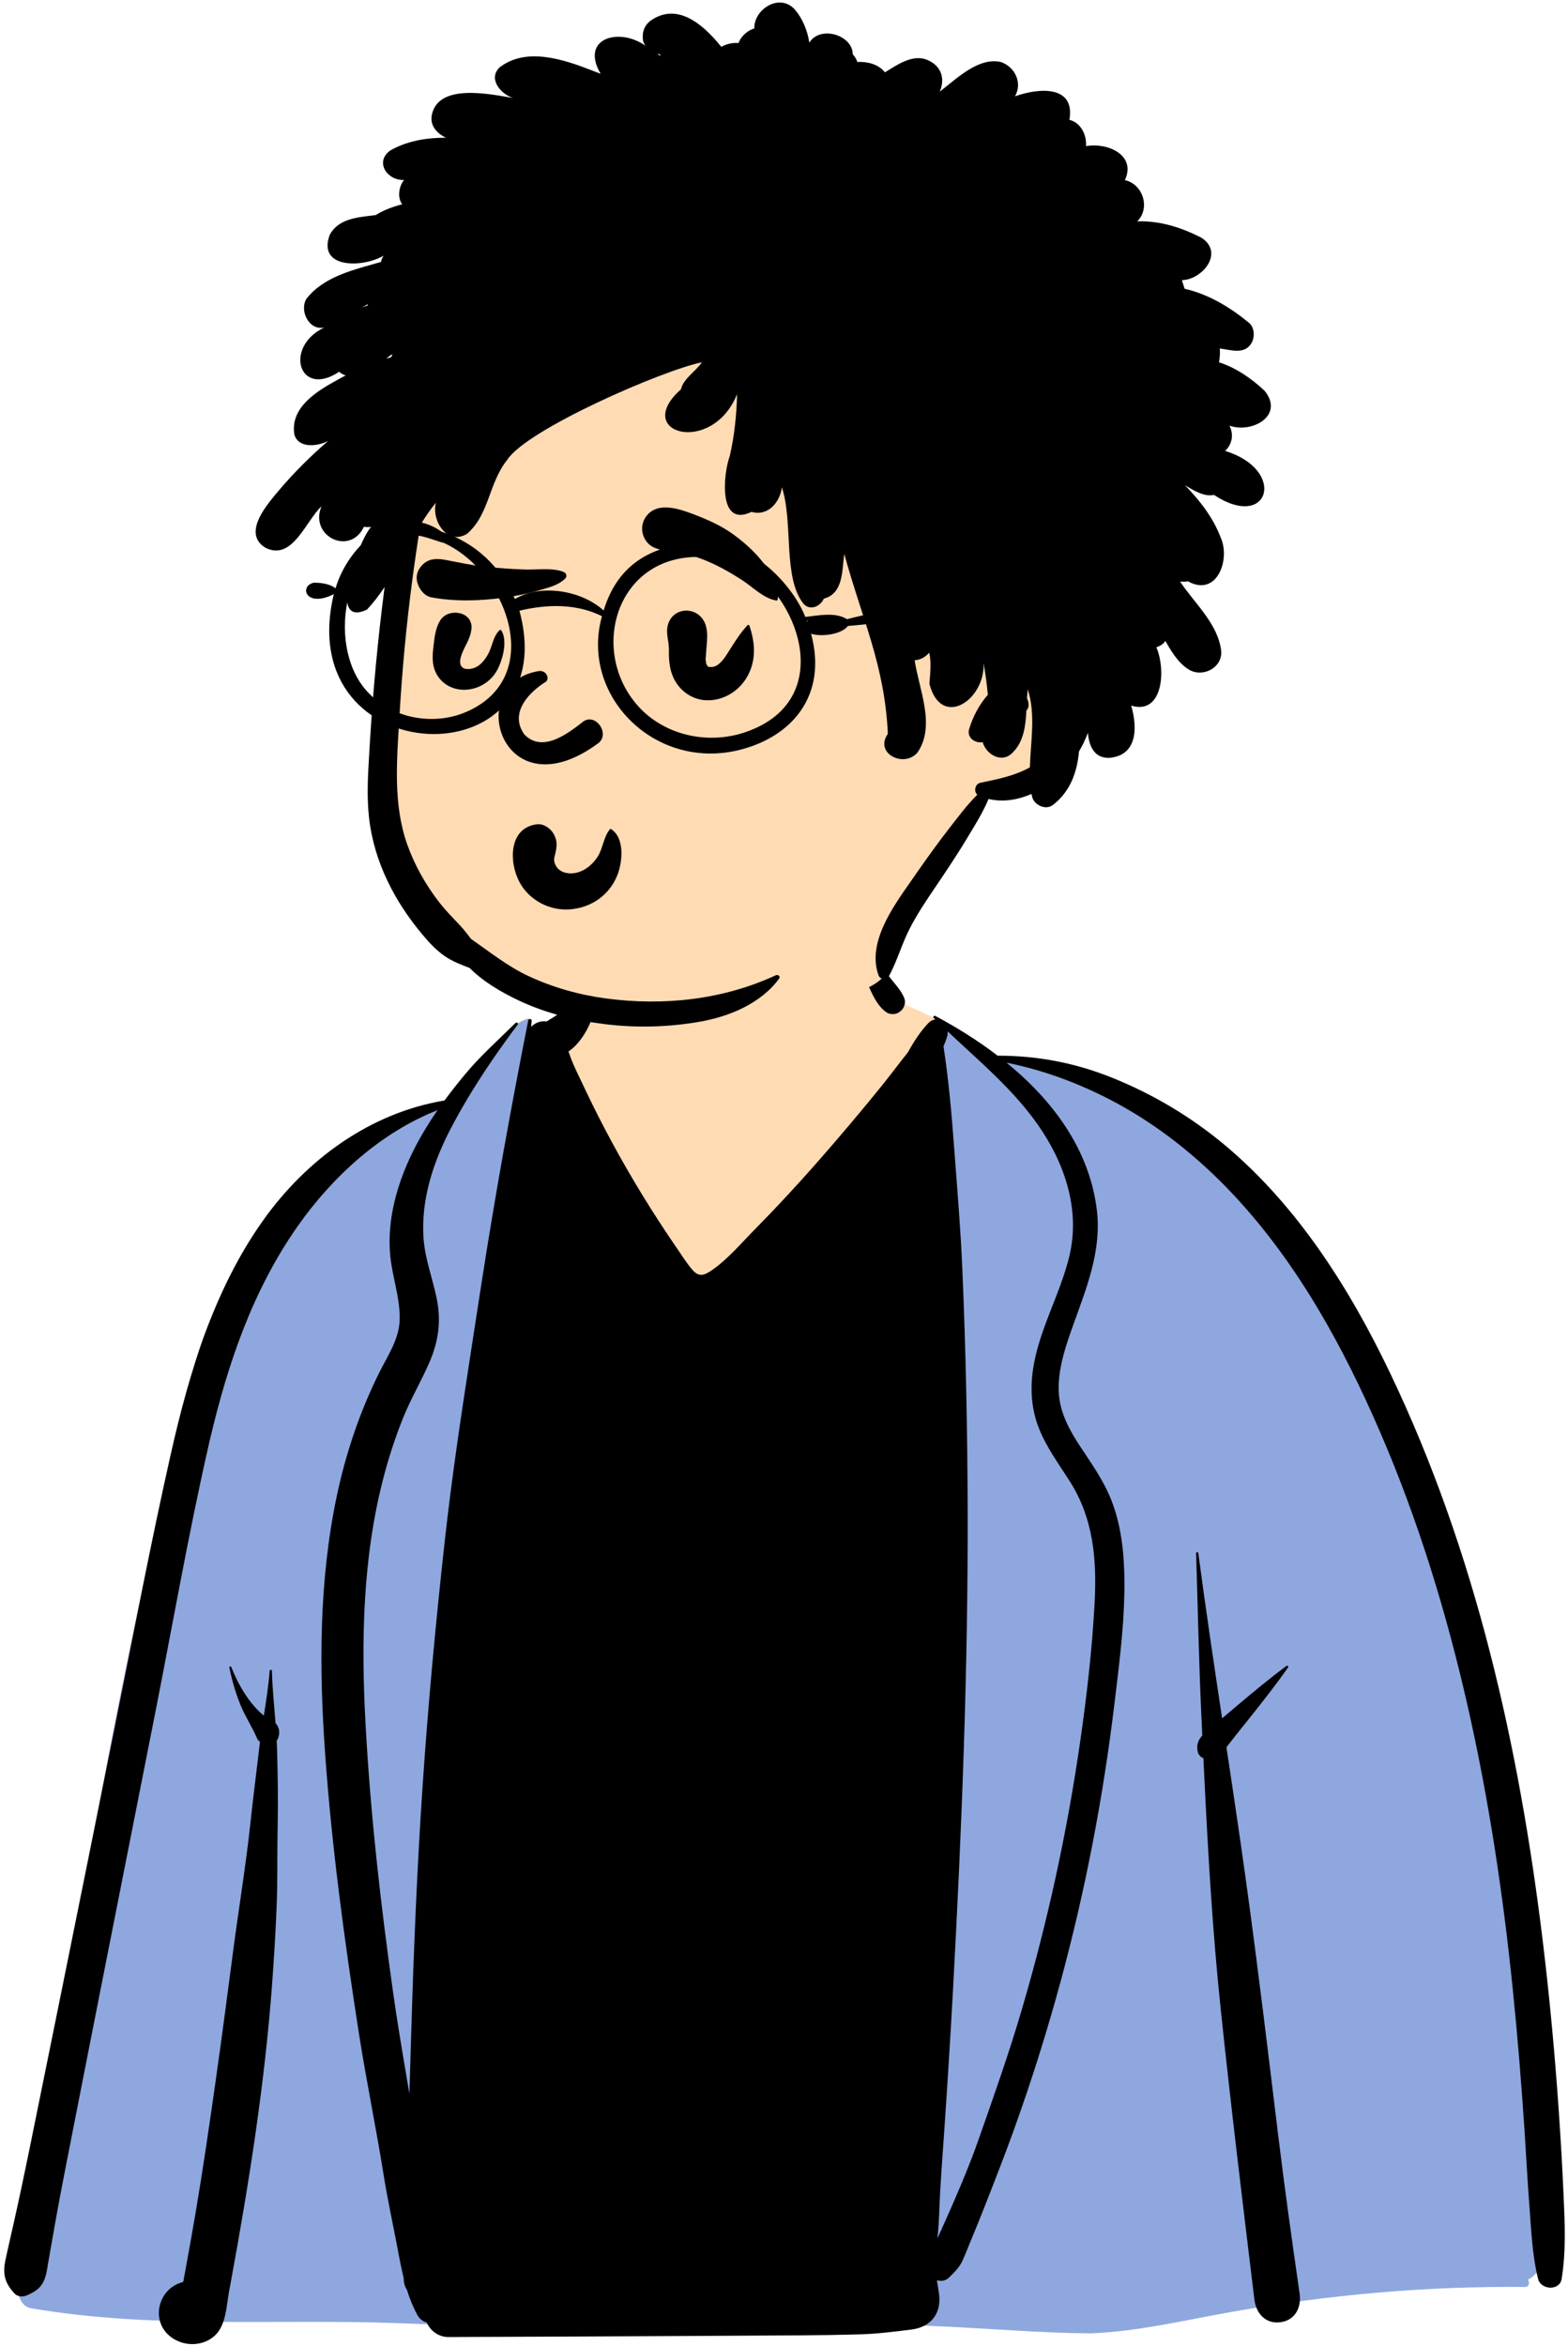 <svg width="347" height="519" viewBox="0 0 347 519" fill="none" xmlns="http://www.w3.org/2000/svg">
<path fill-rule="evenodd" clip-rule="evenodd" d="M41.948 306.378C48.004 277.681 69.482 255.411 98.368 244.318C103.92 241.177 109.303 227.699 116.765 225.231C117.962 224.835 116.073 227.983 116.765 228.171C119.233 228.842 121.998 228.912 124.723 226.491C129.593 222.161 131.121 209.513 134.082 203.796C149.697 173.648 188.685 185.444 193.908 218.772C197.55 221.147 202.699 223.238 206.663 225.152C210.745 227.122 214.337 231.894 218.543 233.601C222.296 235.123 228.482 234.044 232.264 235.371C249.661 241.475 264.395 249.177 275.947 264.782C278.381 268.073 281.125 272.12 283.34 275.445C294.759 288.594 302.692 303.332 309.997 319.143C330.435 365.553 335.995 416.94 340.982 466.945C340.869 475.694 346.673 499.955 338.088 504.149C338.602 504.681 338.416 505.75 337.464 505.741C315.696 505.521 293.978 507.47 272.548 511.257C262.208 513.086 251.925 515.592 241.392 516.005C219.529 515.853 197.744 512.189 175.91 515.656C149.661 515.656 117.762 514.892 88.561 513.769C61.27 512.72 33.833 515.089 6.88 510.447C4.746 510.11 3.704 507.506 4.152 505.642C7.314 494.116 8.866 482.255 10.64 470.459C10.287 462.892 10.919 454.993 13.718 447.946C21.029 400.372 30.405 353.108 41.948 306.378Z" fill="#FFDBB4"/>
<path fill-rule="evenodd" clip-rule="evenodd" d="M116.765 228.347C116.073 228.158 117.962 225.009 116.765 225.405C109.303 227.873 103.92 241.352 98.368 244.493C69.482 255.586 48.004 277.855 41.948 306.553C30.405 353.282 21.029 400.546 13.718 448.121C10.919 455.169 10.287 463.067 10.64 470.633L10.362 472.496C8.698 483.677 7.147 494.897 4.152 505.816C3.704 507.682 4.746 510.284 6.88 510.621C33.526 515.211 60.647 512.947 87.631 513.908L93.255 514.119C121.149 515.145 151.062 515.831 175.91 515.831C197.744 512.363 219.529 516.028 241.392 516.179C251.925 515.766 262.208 513.26 272.548 511.432C293.978 507.644 315.696 505.696 337.464 505.915C338.416 505.924 338.602 504.856 338.088 504.323C346.673 500.129 340.869 475.869 340.982 467.12L340.532 462.615C335.647 414.036 329.822 364.336 309.997 319.317L309.403 318.037C302.261 302.71 294.451 288.413 283.34 275.619L282.661 274.602C280.58 271.492 278.137 267.919 275.947 264.956C264.395 249.352 249.661 241.65 232.264 235.546C228.482 234.218 222.296 235.297 218.543 233.775C214.608 232.179 211.213 227.901 207.449 225.742V241.845L153 295.495L122.118 248.13L118.976 228.732C118.22 228.685 117.48 228.541 116.765 228.347Z" fill="#8FA7DF"/>
<path fill-rule="evenodd" clip-rule="evenodd" d="M50.756 368.912C51.331 371.709 52.139 374.506 53.212 377.156C54.246 379.713 55.804 382.004 56.876 384.531C57.02 384.871 57.256 385.128 57.54 385.324L57.451 386.012L57.37 386.7C56.835 391.338 56.233 395.963 55.712 400.6L55.458 402.92C54.434 412.603 52.815 422.24 51.558 431.897C50.328 441.353 49.075 450.81 47.736 460.253C46.353 469.989 44.944 479.712 43.299 489.408C42.605 493.503 41.88 497.595 41.125 501.684L40.542 504.813C34.539 506.257 32.898 514.627 39.011 517.717C41.785 519.113 45.349 518.777 47.636 516.583C50.012 514.295 50.111 510.171 50.662 507.073L51.194 504.194C55.169 482.547 58.619 460.652 60.232 438.699C60.646 433.031 60.995 427.358 61.222 421.68C61.438 416.34 61.335 411 61.417 405.66L61.445 404.203C61.571 398.508 61.467 392.822 61.318 387.127C61.301 386.433 61.27 385.739 61.235 385.041C61.436 384.806 61.58 384.526 61.641 384.256L61.72 383.898C61.916 382.977 61.693 381.899 60.986 381.24C60.681 377.361 60.28 373.486 60.171 369.61C60.162 369.292 59.704 369.301 59.677 369.61C59.42 372.909 58.906 376.217 58.391 379.521C55.079 376.859 52.632 372.468 51.188 368.794C51.083 368.528 50.694 368.624 50.756 368.912ZM129.105 214.682C128.556 217.196 127.468 219.453 126.012 221.551C125.318 222.555 124.529 223.489 123.582 224.27C122.77 224.938 121.845 225.374 120.981 225.955C119.725 225.758 118.412 226.234 117.53 227.159L117.67 225.806C117.714 225.37 116.989 225.283 116.906 225.705C113.088 244.96 109.608 264.227 106.595 283.621L105.273 292.185L104.031 300.225C101.967 313.623 99.971 327.015 98.468 340.511C96.466 358.522 94.782 376.579 93.552 394.663C92.317 412.874 91.557 431.098 91.016 449.343C90.881 453.944 90.737 458.538 90.598 463.138L89.666 457.639C88.736 452.139 87.824 446.634 87.042 441.109C84.237 421.336 81.994 401.423 80.899 381.48C79.895 363.23 80.231 344.618 84.873 326.839C86.043 322.367 87.474 317.963 89.201 313.673C90.877 309.501 93.163 305.635 94.965 301.525C97.059 296.742 97.688 292.229 96.609 287.08C95.667 282.594 94.014 278.374 93.717 273.757C93.163 265.186 95.951 256.885 99.891 249.385C100.929 247.408 102.024 245.457 103.168 243.524C106.627 237.68 110.527 232.05 114.576 226.653C114.794 226.365 114.332 226.046 114.096 226.282C110.406 229.931 106.37 233.518 103.049 237.502C101.435 239.439 99.86 241.416 98.368 243.446C81.998 246.182 67.932 256.379 58.317 269.847C47.405 285.129 41.886 303.524 37.802 321.637C33.26 341.769 29.429 362.083 25.35 382.313C21.127 403.248 16.926 424.182 12.676 445.11C10.565 455.5 8.452 465.891 6.346 476.286C5.277 481.549 4.155 486.799 2.982 492.044C2.379 494.732 1.733 497.417 1.175 500.114C0.547 503.155 1.132 505.1 3.191 507.335C3.95 508.165 5.15 508.151 6.093 507.711L6.387 507.572L6.672 507.434C7.838 506.861 8.752 506.268 9.478 504.991C10.277 503.592 10.403 502.038 10.677 500.48C11.184 497.612 11.685 494.745 12.191 491.874C12.948 487.58 13.77 483.298 14.607 479.018L18.805 457.624C19.925 451.921 21.046 446.217 22.174 440.516C26.201 420.127 30.233 399.743 34.263 379.359C38.134 359.787 41.559 340.08 45.965 320.621L46.215 319.525L46.47 318.43C50.41 301.654 55.915 285.427 65.904 271.213C73.591 260.281 84.267 250.519 96.841 245.579C95.955 246.854 95.104 248.154 94.293 249.481C89.197 257.807 85.476 267.691 86.348 277.606C86.775 282.45 88.617 287.211 88.443 292.095C88.281 296.432 85.597 300.242 83.743 304.016C79.534 312.57 76.488 321.66 74.524 330.985C70.585 349.711 70.598 368.978 71.955 387.987C73.43 408.65 76.23 429.309 79.42 449.771C81.056 460.265 83.233 470.674 84.9 481.152C85.724 486.318 86.846 491.473 87.827 496.614L88.295 499.069C88.557 500.433 88.829 501.791 89.143 503.135L89.337 503.94V504.084C89.345 505.075 89.616 505.895 90.052 506.55C90.65 508.465 91.391 510.334 92.377 512.127C92.884 513.043 93.617 513.557 94.415 513.746C95.218 515.584 97.037 516.997 99.21 516.988L127.783 516.879C144.38 516.814 160.976 516.705 177.572 516.612C181.76 516.591 185.945 516.513 190.128 516.403C194.051 516.294 197.812 515.823 201.69 515.335C206.071 514.785 208.444 511.681 207.789 507.305C207.646 506.34 207.489 505.381 207.34 504.42C208.213 504.709 209.251 504.573 209.954 503.888L210.613 503.243C211.526 502.34 212.341 501.453 212.921 500.248C213.518 499.009 214.003 497.7 214.531 496.434C215.669 493.711 216.778 490.979 217.856 488.234C220.015 482.745 222.175 477.233 224.181 471.686C228.156 460.702 231.673 449.552 234.731 438.276C240.184 418.159 244.129 397.653 246.616 376.964L247.211 372.033L247.383 370.576C248.327 362.557 249.12 354.414 248.745 346.411C248.513 341.402 247.737 336.353 245.865 331.674C244.138 327.359 241.472 323.667 238.937 319.809L238.648 319.364L238.356 318.908C236.139 315.404 234.375 311.741 234.287 307.486C234.196 303.168 235.455 298.966 236.861 294.923L237.212 293.926L237.447 293.265C240.438 284.911 243.843 276.674 242.72 267.582C241.062 254.194 232.947 243.402 222.737 235.08C231.817 236.877 240.804 240.43 248.736 244.933C258.103 250.257 266.537 257.283 273.81 265.212C287.553 280.197 297.365 298.177 305.398 316.742C313.805 336.17 320.039 356.527 324.738 377.152C329.463 397.893 332.626 418.966 334.786 440.123C335.863 450.652 336.71 461.208 337.412 471.769C337.77 477.181 338.04 482.601 338.459 488.003C338.879 493.401 339.067 498.882 340.384 504.137C340.999 506.585 345.148 506.834 345.593 504.137C346.579 498.114 346.303 491.885 346.028 485.786L346.003 485.232C345.732 479.158 345.379 473.088 344.961 467.018C344.106 454.611 342.963 442.221 341.47 429.872C336.239 386.52 326.593 343.396 307.67 303.824C298.761 285.186 287.326 267.076 271.419 253.617C263.845 247.216 255.307 242.105 246.106 238.405C237.876 235.093 229.517 233.526 220.774 233.53C216.389 230.17 211.681 227.242 206.979 224.742C206.696 224.589 206.399 224.956 206.634 225.191C206.756 225.308 206.874 225.43 206.996 225.545C206.464 225.579 205.914 225.828 205.422 226.348C203.693 228.159 202.236 230.423 200.932 232.775C198.947 235.254 197.053 237.816 195.072 240.268C191.9 244.195 188.655 248.066 185.369 251.906C179.851 258.36 174.153 264.692 168.211 270.769L167.22 271.78C164.139 274.9 161.02 278.635 157.377 281.105L157.183 281.234C155.645 282.236 154.556 282.419 153.245 280.923C152.053 279.561 151.062 277.981 150.042 276.48L149.806 276.136C144.602 268.573 139.777 260.731 135.409 252.658C133.418 248.984 131.525 245.256 129.728 241.488L129.192 240.355C128.215 238.279 127.155 236.24 126.348 234.102C126.16 233.601 125.977 233.099 125.798 232.601C128.546 230.799 130.675 226.898 131.447 223.843C132.25 220.67 131.844 217.414 130.414 214.512C130.144 213.967 129.236 214.102 129.105 214.682ZM264.7 343.605C265.08 355.667 265.311 367.742 265.878 379.796L266.074 383.91C265.189 384.897 264.669 386.036 265.084 387.598C265.246 388.197 265.721 388.737 266.314 388.939L266.5 392.764C267.342 409.978 268.328 427.155 270.132 444.325C272.388 465.813 274.997 487.265 277.601 508.715C277.972 511.752 280.084 514.16 283.369 513.716C286.693 513.266 288.041 510.372 287.605 507.357C285.89 495.527 284.242 483.687 282.797 471.817L281.153 458.295C279.09 441.39 276.979 424.488 274.547 407.637C273.531 400.595 272.475 393.555 271.415 386.516L271.785 386.036C273.3 384.068 274.866 382.143 276.415 380.207C279.389 376.47 282.326 372.766 285.053 368.855C285.188 368.659 284.913 368.371 284.717 368.519C280.896 371.343 277.278 374.362 273.639 377.431L270.455 380.127C268.622 367.965 266.807 355.799 265.189 343.605C265.149 343.301 264.691 343.278 264.7 343.605ZM209.723 228.171C212.022 230.34 214.373 232.462 216.691 234.617L217.54 235.411L218.385 236.207C222.456 240.07 226.358 244.09 229.609 248.709C235.578 257.188 239.134 267.525 236.651 277.876C234.591 286.451 229.866 294.224 228.597 303.013C227.96 307.415 228.269 311.841 229.928 316C231.621 320.242 234.325 323.876 236.756 327.704C242.035 336.021 242.755 345.151 242.231 354.787C241.681 364.849 240.525 374.917 239.098 384.889C236.21 405.093 231.856 425.089 226.093 444.67C223.208 454.476 219.802 464.072 216.412 473.707C214.723 478.504 212.755 483.186 210.726 487.846C209.658 490.299 208.562 492.738 207.449 495.172C207.86 491.734 207.86 488.204 208.061 484.787C208.349 479.89 208.715 475.004 209.051 470.111C209.735 460.183 210.346 450.247 210.892 440.31C212.825 404.875 214.247 369.409 214.142 333.918C214.09 316.17 213.728 298.422 212.965 280.691C212.607 272.342 211.913 264 211.287 255.661L211.153 253.876C210.6 246.391 209.937 238.89 208.798 231.471C209.135 230.71 209.428 229.94 209.645 229.15L209.723 228.853L209.666 228.861C209.718 228.629 209.735 228.399 209.723 228.171ZM189.837 197.677C189.788 197.472 189.497 197.489 189.444 197.677C188.148 202.041 188.607 206.84 189.723 211.231C190.325 213.609 191.18 215.918 192.214 218.144L192.576 218.923C193.462 220.817 194.46 222.77 196.184 223.952C196.904 224.444 198.192 224.475 198.912 223.952L199.278 223.673C199.339 223.626 199.399 223.577 199.457 223.528C200.129 222.965 200.46 221.721 200.151 220.901C199.352 218.785 197.541 217.231 196.289 215.346C195.181 213.67 194.2 211.902 193.384 210.065C191.626 206.09 190.836 201.871 189.837 197.677Z" fill="black"/>
<path fill-rule="evenodd" clip-rule="evenodd" d="M159.322 39.494C134.6 39.494 109.031 58.701 99.97 70.957C89.492 85.129 81.226 153.161 85.104 176.245C88.981 199.33 108.242 224.491 141.677 224.491C175.113 224.491 195.461 220.363 196.278 214.367C196.821 210.37 204.173 197.246 218.33 174.996C232.811 170.914 240.08 163.997 240.137 154.245C240.193 144.494 236.313 137.844 228.497 134.296C231.284 95.812 229.168 71.561 222.15 61.542C211.621 46.513 184.042 39.494 159.322 39.494Z" fill="#FFDBB4"/>
<path fill-rule="evenodd" clip-rule="evenodd" d="M175.99 2.22C172.665 -1.702 166.801 2.005 166.933 6.291C165.606 6.651 164.04 7.893 163.436 9.513C162.129 9.428 160.812 9.688 159.626 10.369L159.376 10.06C155.264 5.028 149.822 0.71 144.207 4.415C142.679 5.424 141.994 7.091 142.331 8.897L142.358 9.025L142.233 8.467C142.107 7.937 142.296 8.998 142.366 9.222L142.375 9.248C142.523 9.625 142.671 9.816 142.806 10.101C137.057 6.007 128.303 8.404 132.916 16.328L131.04 15.595C124.551 13.081 116.481 10.382 110.565 14.902C107.92 17.452 110.856 20.852 113.55 21.676L113.087 21.598C107.916 20.718 97.129 18.543 95.588 25.29C95.034 27.717 96.65 29.491 98.689 30.468C94.374 30.452 90.119 31.165 86.385 33.276C82.833 35.806 85.704 39.992 89.418 39.81C88.266 41.237 87.884 43.653 88.996 45.194C86.885 45.75 84.938 46.464 83.143 47.577L82.65 47.641C79.062 48.09 74.969 48.357 72.996 51.888C70.091 59.551 80.434 59.246 84.874 56.555C84.61 56.984 84.415 57.453 84.305 57.953L82.867 58.358C77.439 59.871 71.297 61.542 67.803 66.121C66.201 68.755 68.43 73.233 71.779 72.433C62.704 76.765 66.182 88.176 75.057 82.24C75.472 82.625 75.977 82.911 76.506 83.037L74.633 84.055C69.877 86.665 64.156 90.238 65.15 96.164C66.094 99.3 70.434 98.727 72.64 97.527C68.786 100.849 65.149 104.446 61.846 108.335L60.931 109.425C58.362 112.512 53.892 118.194 58.734 121.163C64.703 124.208 67.678 115.216 71.15 112.007C68.374 118.553 77.398 123.119 80.548 116.525C81.077 116.618 81.609 116.628 82.131 116.557C79.415 119.442 72.07 139.185 81.206 134.855C82.661 133.313 83.938 131.626 85.112 129.856C83.645 141.168 82.572 152.533 81.878 163.906L81.632 168.028C81.379 172.305 81.188 176.599 81.668 180.861C82.221 185.823 83.644 190.479 85.799 194.974C87.785 199.12 90.345 202.96 93.275 206.491C94.842 208.38 96.505 210.218 98.551 211.6C100.18 212.7 102.083 213.425 103.915 214.123C106.897 217.107 110.724 219.364 114.464 221.166C120.628 224.13 127.312 225.766 134.073 226.586C140.987 227.42 147.971 227.219 154.827 226.028C161.38 224.893 168.402 221.991 172.438 216.462C172.786 215.986 172.138 215.537 171.712 215.733C160 221.166 146.839 222.584 134.073 220.87C128.118 220.071 122.257 218.422 116.82 215.86C112.231 213.7 108.36 210.558 104.242 207.713C103.441 206.643 102.631 205.591 101.708 204.614L100.267 203.1C99.19 201.962 98.133 200.809 97.172 199.565C94.202 195.729 91.742 191.378 90.118 186.801C86.959 177.89 87.813 168.217 88.372 158.931L88.42 158.112C88.995 148.18 89.931 138.282 91.228 128.42C91.768 124.316 92.368 120.218 93.025 116.13C94.079 114.412 95.204 112.75 96.463 111.193C95.438 115.184 98.987 120.734 103.339 118.1C108.321 113.83 108.081 106.938 112.257 101.71C116.586 95.007 146.456 81.972 155.336 80.141C153.906 82.227 151.292 83.68 150.683 86.142C139.761 95.815 157.564 100.964 163.123 87.179C163 91.768 162.536 96.318 161.518 100.797C160.034 104.911 158.87 116.831 166.309 113.234C169.869 114.265 172.584 111.224 173.031 107.795C175.602 115.545 173.171 127.929 177.886 133.641C179.333 135.143 181.568 134.143 182.32 132.427C186.682 131.282 186.309 126.185 186.839 122.537C190.817 137.078 195.796 147.172 196.481 162.34C193.403 166.733 200.155 169.963 203.053 166.443C207.12 160.554 203.37 152.502 202.412 146.054C203.556 145.995 204.689 145.486 205.634 144.374C206.149 146.397 205.853 149.062 205.68 151.258C208.259 161.364 218.064 154.891 217.657 146.692C218.081 149.006 218.402 151.342 218.605 153.695C216.712 155.879 215.308 158.493 214.478 161.267C213.881 163.272 215.914 164.474 217.465 164.183C218.291 167.007 221.872 169.044 224.228 166.345C226.556 163.985 226.96 160.575 227.145 157.18C227.47 156.834 227.667 156.382 227.635 155.834C227.605 155.319 227.479 154.884 227.279 154.516C227.319 153.822 227.368 153.141 227.443 152.483C229.246 158.101 228.073 163.989 227.916 169.744C224.732 171.54 221.099 172.308 217.45 173.066L216.92 173.176C215.793 173.412 215.435 175.096 216.285 175.803C214.025 178.02 212.075 180.665 210.172 183.104C207.646 186.341 205.229 189.705 202.88 193.076L201.499 195.057C197.47 200.81 191.899 208.603 194.394 215.689C194.734 216.662 196.153 217.012 196.706 215.99C198.522 212.63 199.536 208.929 201.26 205.53C202.953 202.196 205.061 199.106 207.15 196.017L208.356 194.227C210.364 191.236 212.352 188.214 214.195 185.134L215.478 183C216.684 180.987 217.878 178.906 218.767 176.741C221.931 177.507 225.244 176.958 228.279 175.635L228.318 175.846L228.394 176.227C228.828 178.056 231.346 179.306 232.954 178.109C236.803 175.2 238.37 170.871 238.78 166.241C239.555 164.933 240.212 163.553 240.749 162.123C241.002 164.974 242.1 167.738 245.481 167.653C251.349 167.17 251.926 161.615 250.339 156.09C257.286 158.217 258.1 148.369 255.908 143.179C256.721 142.936 257.476 142.45 257.907 141.795L258.267 142.428C259.602 144.745 261.116 146.994 263.225 148.197C266.172 149.877 270.457 147.796 270.261 144.096C269.63 138.068 264.358 133.475 261.148 128.644C261.719 128.725 262.313 128.704 262.896 128.596C269.312 132.183 272.373 123.74 270.113 118.848C268.458 114.454 265.461 110.675 262.249 107.343L263.191 107.907C264.89 108.911 266.784 109.879 268.652 109.485C280.874 117.535 284.885 103.997 271.171 99.766L271.176 99.703C272.552 98.372 273.149 96.266 272.079 94.163C277.11 95.934 284.291 91.927 279.858 86.45C276.965 83.721 273.553 81.373 269.77 80.144C269.959 79.139 270.02 78.116 269.941 77.087L270.168 77.118C272.556 77.462 275.5 78.44 276.972 75.862C277.72 74.564 277.631 72.425 276.408 71.416C272.192 67.942 267.381 65.052 262.157 63.88C261.965 63.243 261.765 62.609 261.553 61.978C266.011 61.895 271.015 55.961 265.895 52.599C261.394 50.3 256.757 48.822 251.675 48.959C254.654 46.014 252.895 40.676 248.933 39.855C251.528 34.317 245.118 31.46 240.336 32.333C240.512 29.873 239.198 27.131 236.669 26.513C237.996 18.727 229.77 19.464 224.617 21.309C226.342 18.308 224.569 14.776 221.525 13.724C216.54 12.593 211.769 17.353 207.973 20.272C209.267 17.226 208.176 14.419 205.093 13.205C201.917 11.96 198.495 14.367 195.845 16.003C194.404 14.189 191.944 13.598 189.737 13.71C189.502 13.028 189.155 12.46 188.711 12.011C188.724 7.814 181.595 5.507 179.107 9.416C178.684 6.698 177.568 4.082 175.99 2.22ZM86.801 78.342L86.719 78.793C86.613 78.887 86.514 78.986 86.413 79.082C86.095 79.157 85.788 79.236 85.497 79.318C85.921 78.974 86.358 78.656 86.801 78.342ZM81.298 67.328L81.395 67.462C81.411 67.484 81.428 67.506 81.446 67.527C81.177 67.629 80.909 67.733 80.642 67.841L80.242 68.005L80.101 68.067C80.498 67.817 80.897 67.57 81.298 67.328ZM145.471 11.881L145.711 11.941C145.787 11.959 145.86 11.977 145.927 11.993C145.951 11.999 145.974 12.002 145.996 12.011L145.933 11.997C146.047 12.084 146.197 12.186 146.321 12.268C146.199 12.258 146.077 12.246 145.955 12.239C145.795 12.119 145.633 12 145.471 11.881Z" fill="black"/>
<path fill-rule="evenodd" clip-rule="evenodd" d="M122.491 184.417C121.823 183.252 120.282 182.174 118.872 182.34C112.554 183.08 112.566 190.741 115.005 195.213C117.167 199.179 121.643 201.506 126.123 201.166C130.829 200.809 134.84 198.042 136.604 193.638C137.771 190.725 138.311 185.348 135.206 183.39C135.148 183.353 135.054 183.363 135.008 183.415C133.519 185.147 133.46 187.748 132.157 189.676C130.945 191.47 129.062 192.951 126.857 193.179C125.209 193.35 123.542 192.756 122.898 191.277C122.549 190.477 122.589 190.042 122.72 189.491L122.839 189.013C123.251 187.336 123.437 186.061 122.491 184.417ZM120.804 150.821C117.509 152.824 112.489 157.494 116.032 162.461C120.204 166.839 126.211 161.819 129.172 159.548C131.917 157.788 135 162.314 132.453 164.369C111.065 180.208 102.385 151.345 119.137 148.466C120.981 148.148 121.667 150.201 120.804 150.821ZM155.595 137.085C153.572 134.051 148.956 134.498 147.843 138.099C147.239 140.05 148.072 141.803 148.029 143.752C147.993 145.397 148.101 147.231 148.605 148.824C149.755 152.459 153.023 155.025 156.889 154.919C160.743 154.813 164.136 152.374 165.75 148.938C167.37 145.489 167.027 141.92 165.845 138.413C165.788 138.244 165.567 138.162 165.433 138.304C164.036 139.791 163.013 141.358 161.954 143.022L160.87 144.727C160.041 146.011 158.836 147.65 157.288 147.548L157.055 147.526C156.624 147.488 156.69 147.574 156.359 146.987C156.206 146.715 156.233 146.211 156.159 145.891L156.133 145.783L156.148 145.724C156.18 145.569 156.213 145.277 156.239 144.77L156.244 144.657C156.357 142.285 157.027 139.236 155.595 137.085ZM104.334 139.106C104.696 135.225 99.241 134.363 97.427 137.234C96.481 138.732 96.206 140.614 95.997 142.396L95.899 143.242C95.684 145.073 95.599 146.978 96.394 148.685C97.645 151.374 100.366 152.796 103.301 152.571C106.105 152.356 108.662 150.73 110.01 148.261C111.213 146.06 112.407 141.76 110.947 139.464C110.859 139.324 110.683 139.307 110.562 139.414C109.183 140.639 108.958 142.873 108.138 144.47C107.292 146.116 106.009 147.72 104.064 147.97C102.203 148.209 101.493 147.193 101.967 145.419C102.58 143.128 104.103 141.57 104.334 139.106ZM154.121 114.011L153.229 113.669C150.172 112.514 145.975 111.179 143.49 113.665C141.957 115.198 141.665 117.456 142.76 119.327C144.085 121.593 146.463 121.649 148.76 121.983C151.372 122.363 154.029 123.085 156.461 124.114C159.2 125.273 161.743 126.718 164.234 128.333C166.6 129.867 168.96 132.374 171.794 132.846C171.909 132.865 172.04 132.816 172.071 132.689C172.714 129.917 170.926 127.191 169.329 125.028C167.399 122.411 165.059 120.263 162.444 118.337C159.92 116.478 157.036 115.134 154.121 114.011ZM98.595 123.863L98.323 123.815C96.469 123.506 94.789 123.577 93.392 125.046C92.326 126.166 91.915 127.618 92.424 129.099C92.892 130.465 93.941 131.854 95.464 132.14C100.603 133.108 106.295 132.947 111.46 132.215C113.823 131.88 116.207 131.47 118.508 130.823L119.567 130.516C121.489 129.967 123.689 129.393 125.085 127.98C125.587 127.472 125.297 126.745 124.697 126.51C122.262 125.555 118.923 126.063 116.326 125.989C113.306 125.902 110.28 125.676 107.274 125.364C104.335 125.059 101.493 124.394 98.595 123.863Z" fill="black"/>
<path fill-rule="evenodd" clip-rule="evenodd" d="M81.757 153.479C87.054 158.954 95.897 160.524 102.944 157.588C121.04 150.026 112.183 126.439 98.227 120.105C96.484 119.67 94.155 118.639 92.032 118.405C91.84 118.311 91.422 118.584 90.915 118.325C75.527 120.044 72.022 143.937 81.757 153.479ZM140.123 154.88C146.065 162.761 157.109 165.194 166.133 161.529C183.961 154.507 177.639 133.592 165.441 125.392C139.675 115.707 129.034 140.348 140.123 154.88ZM178.77 137.417C178.787 137.409 178.804 137.404 178.82 137.397C178.726 137.355 178.631 137.314 178.538 137.272C178.568 137.352 178.602 137.431 178.631 137.51C178.678 137.479 178.719 137.441 178.77 137.417ZM69.492 128.897C70.947 128.9 73.048 129.139 74.252 130.148C77.221 120.132 88.182 110.861 97.714 117.621C105.22 120.035 110.791 125.391 113.956 132.51C119.664 129.114 128.64 130.564 133.589 135.055C136.831 124.342 144.809 120.59 154.305 120.035C164.669 118.338 175 128.406 178.223 136.483C180.904 136.177 184.908 135.325 187.43 136.979C203.794 132.687 232.404 130.32 235.73 132.704C238.101 133.615 239.402 139.212 236.091 139.513C233.204 139.104 236.428 135.413 233.518 135.01C218.02 134.049 202.975 137.171 187.64 138.48C186.271 140.323 181.847 140.939 179.488 140.199C183.204 153.9 175.182 163.221 163.159 166.014C144.544 170.29 128.348 153.634 133.216 136.309C127.577 133.503 121.09 133.624 114.947 135.102C125.213 172.889 64.368 171.193 73.871 131.444C67.547 134.59 66.174 129.532 69.492 128.897Z" fill="black"/>
</svg>
